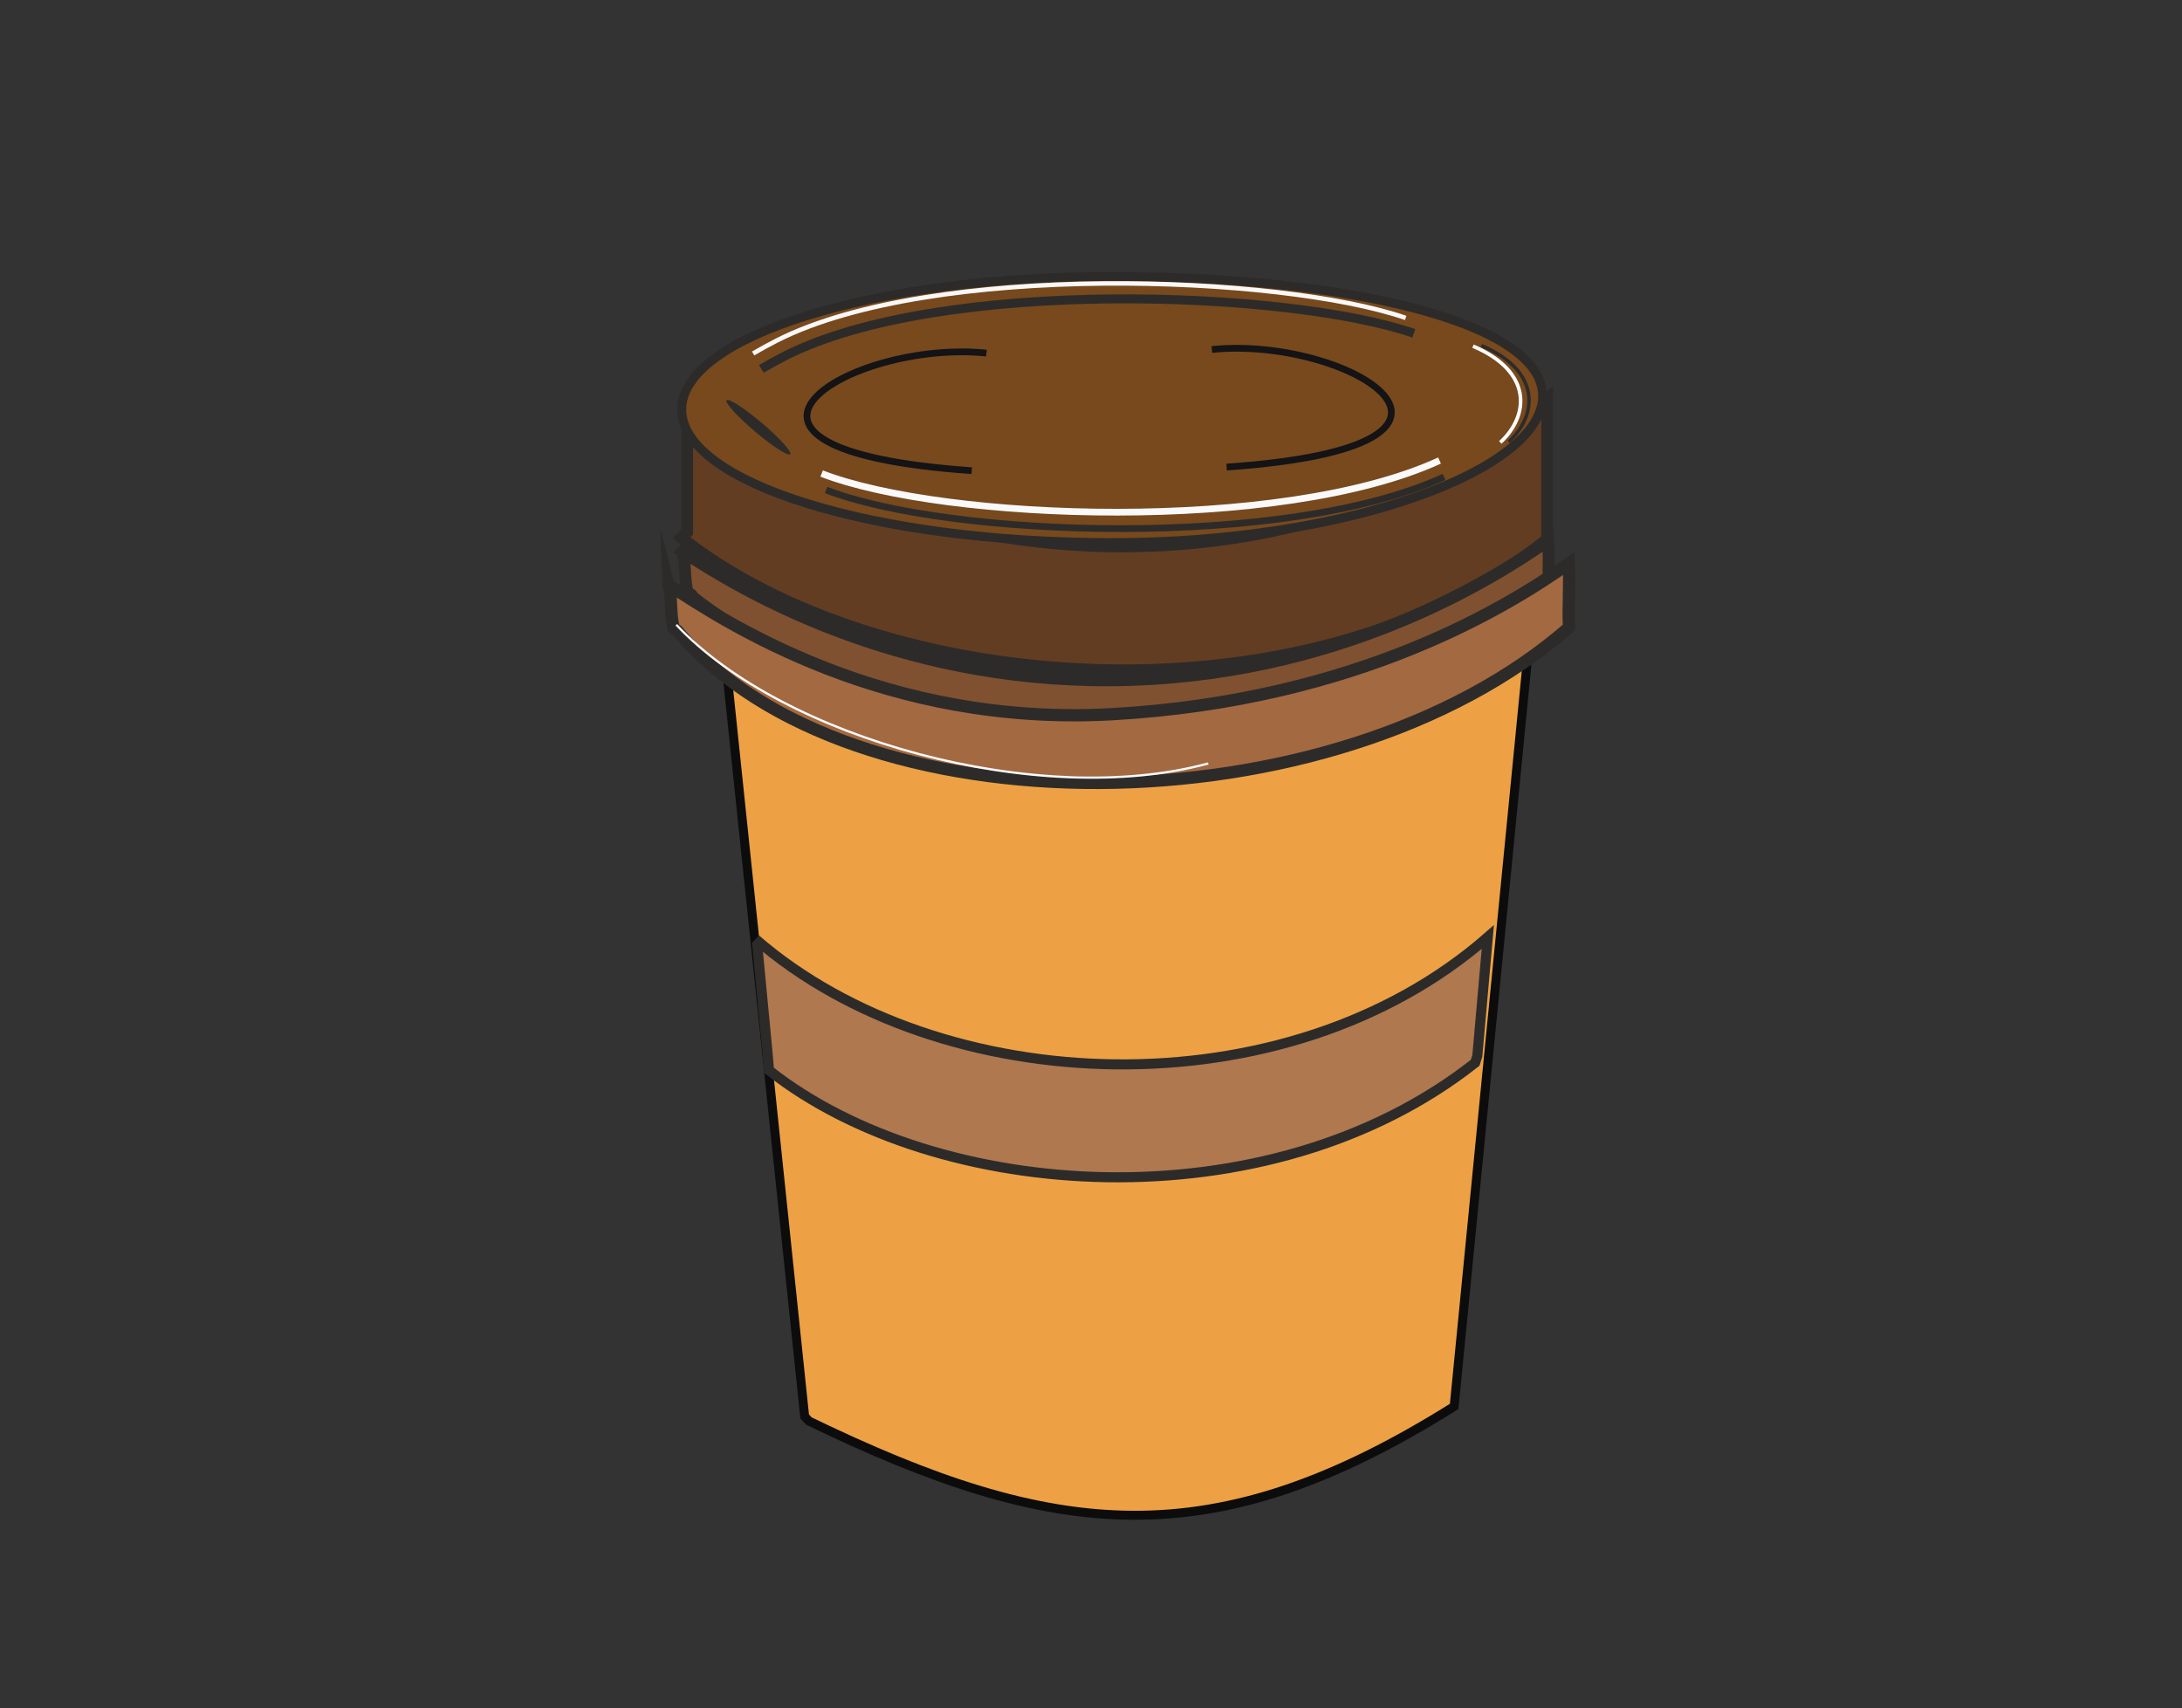 <?xml version="1.0" encoding="UTF-8"?>
<svg id="Layer_1" data-name="Layer 1" xmlns="http://www.w3.org/2000/svg" viewBox="0 0 243.1 190.32">
  <rect x="0" y="0" width="243.1" height="190.32" fill="#333333" stroke="none"/>
  <defs>
    <style>
      .cls-1 {
        stroke-width: .38px;
      }

      .cls-1, .cls-2, .cls-3, .cls-4, .cls-5, .cls-6, .cls-7, .cls-8, .cls-9, .cls-10, .cls-11, .cls-12, .cls-13, .cls-14 {
        stroke-miterlimit: 10;
      }

      .cls-1, .cls-2, .cls-6, .cls-8, .cls-9, .cls-10, .cls-11, .cls-12 {
        stroke: #2d2b29;
      }

      .cls-1, .cls-3, .cls-4, .cls-5, .cls-6, .cls-12, .cls-13, .cls-14 {
        fill: none;
      }

      .cls-2 {
        fill: #af784f;
        stroke-width: 1.12px;
      }

      .cls-3 {
        stroke: #fff;
        stroke-width: .4px;
      }

      .cls-15 {
        fill: #2d2b29;
      }

      .cls-4, .cls-5, .cls-6 {
        stroke-width: .75px;
      }

      .cls-4, .cls-13 {
        stroke: #f9f9fa;
      }

      .cls-5 {
        stroke: #141315;
      }

      .cls-7 {
        fill: #eda144;
        stroke: #0c0c0d;
      }

      .cls-8 {
        fill: #77491d;
      }

      .cls-9 {
        fill: #633d22;
      }

      .cls-9, .cls-11 {
        stroke-width: 1.32px;
      }

      .cls-10 {
        fill: #a36941;
        stroke-width: 1.37px;
      }

      .cls-11 {
        fill: #805130;
      }

      .cls-13 {
        stroke-width: .25px;
      }

      .cls-14 {
        stroke: #f9f8f7;
        stroke-width: .5px;
      }
    </style>
  </defs>
  <g id="YellowCoffee">
    <g id="Coffee2">
      <path class="cls-7" d="M171.28,62.18l-9.27,94.52c-26.97,16.92-44.51,14.87-71.88,1.63l-.48-.51-9.51-90.97c33.41,15.45,56.57,18.83,90.81-3.61"/>
    </g>
    <g id="Lid">
      <path class="cls-9" d="M76.39,44.13c24.6,21.32,69.64,23.2,95.98,.32h0v16.16l-.29-.28c-27.04,21.15-73.95,17.15-96.15-.41l.63-.65v-14.81"/>
      <path class="cls-8" d="M171.87,44.12c0,8.19-21.57,16.34-48.02,16.34s-47.9-6.64-47.9-14.83,21.45-14.83,47.9-14.83,48.02,5.13,48.02,13.33Z"/>
      <path class="cls-11" d="M76.03,61.45c6.33,4.19,23.42,14.49,47.7,14.35,25.04-.14,42.58-11.23,48.75-15.55,.13,2.37-.04,4.41,.09,6.78v.06c-27.03,21.15-73.31,16.88-95.51-.68,.21-.22-.67-.36-.44-.4-.4-1.5-.18-3.07-.58-4.57Z"/>
      <path class="cls-10" d="M74.49,65.16c6.53,4.3,24.2,15.83,49.43,14.41,27.45-1.54,44.41-12.22,50.87-16.8,.11,2.47-.09,4.6,.01,7.08v.06c-26.17,22.9-80.2,23.14-99.3,.41-.2-.24-.7-.36-.46-.41-.39-1.56-.15-3.2-.55-4.76Z"/>
      <ellipse class="cls-15" cx="84.5" cy="47.6" rx=".61" ry="4.65" transform="translate(-6.45 81.29) rotate(-49.72)"/>
      <path class="cls-6" d="M92.04,54.59c13.77,5.32,51.22,6.65,68.84-1.45"/>
      <path class="cls-12" d="M157.52,37.14c-13.96-4.81-52.7-6.25-70.01,2.49-.92,.47-1.82,.96-2.69,1.47"/>
      <path class="cls-1" d="M168.09,49.22c3.21-2.95,3.67-7.87-3.04-10.72"/>
      <path class="cls-3" d="M167.15,49.29c3.21-2.95,3.67-7.87-3.04-10.72"/>
      <path class="cls-4" d="M91.54,52.76c13.77,5.32,51.22,6.65,68.84-1.45"/>
      <path class="cls-14" d="M156.61,35.42c-13.96-4.81-52.7-6.25-70.01,2.49-.92,.47-1.82,.96-2.69,1.47"/>
      <path class="cls-13" d="M75.35,69.61c11.93,12.72,40.45,20.56,59.26,15.45"/>
      <path class="cls-5" d="M109.9,39.34c-15.23-1.56-35.31,10.75-1.64,13.1"/>
      <path class="cls-5" d="M135.02,38.94c15.23-1.56,35.31,10.75,1.64,13.1"/>
    </g>
    <path class="cls-2" d="M84.19,104.64c20.6,17.86,59.1,19.41,81.57-.24h0l-1.17,13.25-.24,.76c-23.05,18.18-60.06,15.54-78.67,.84l-.17-1.98-1.18-12.36"/>
  </g>
</svg>
